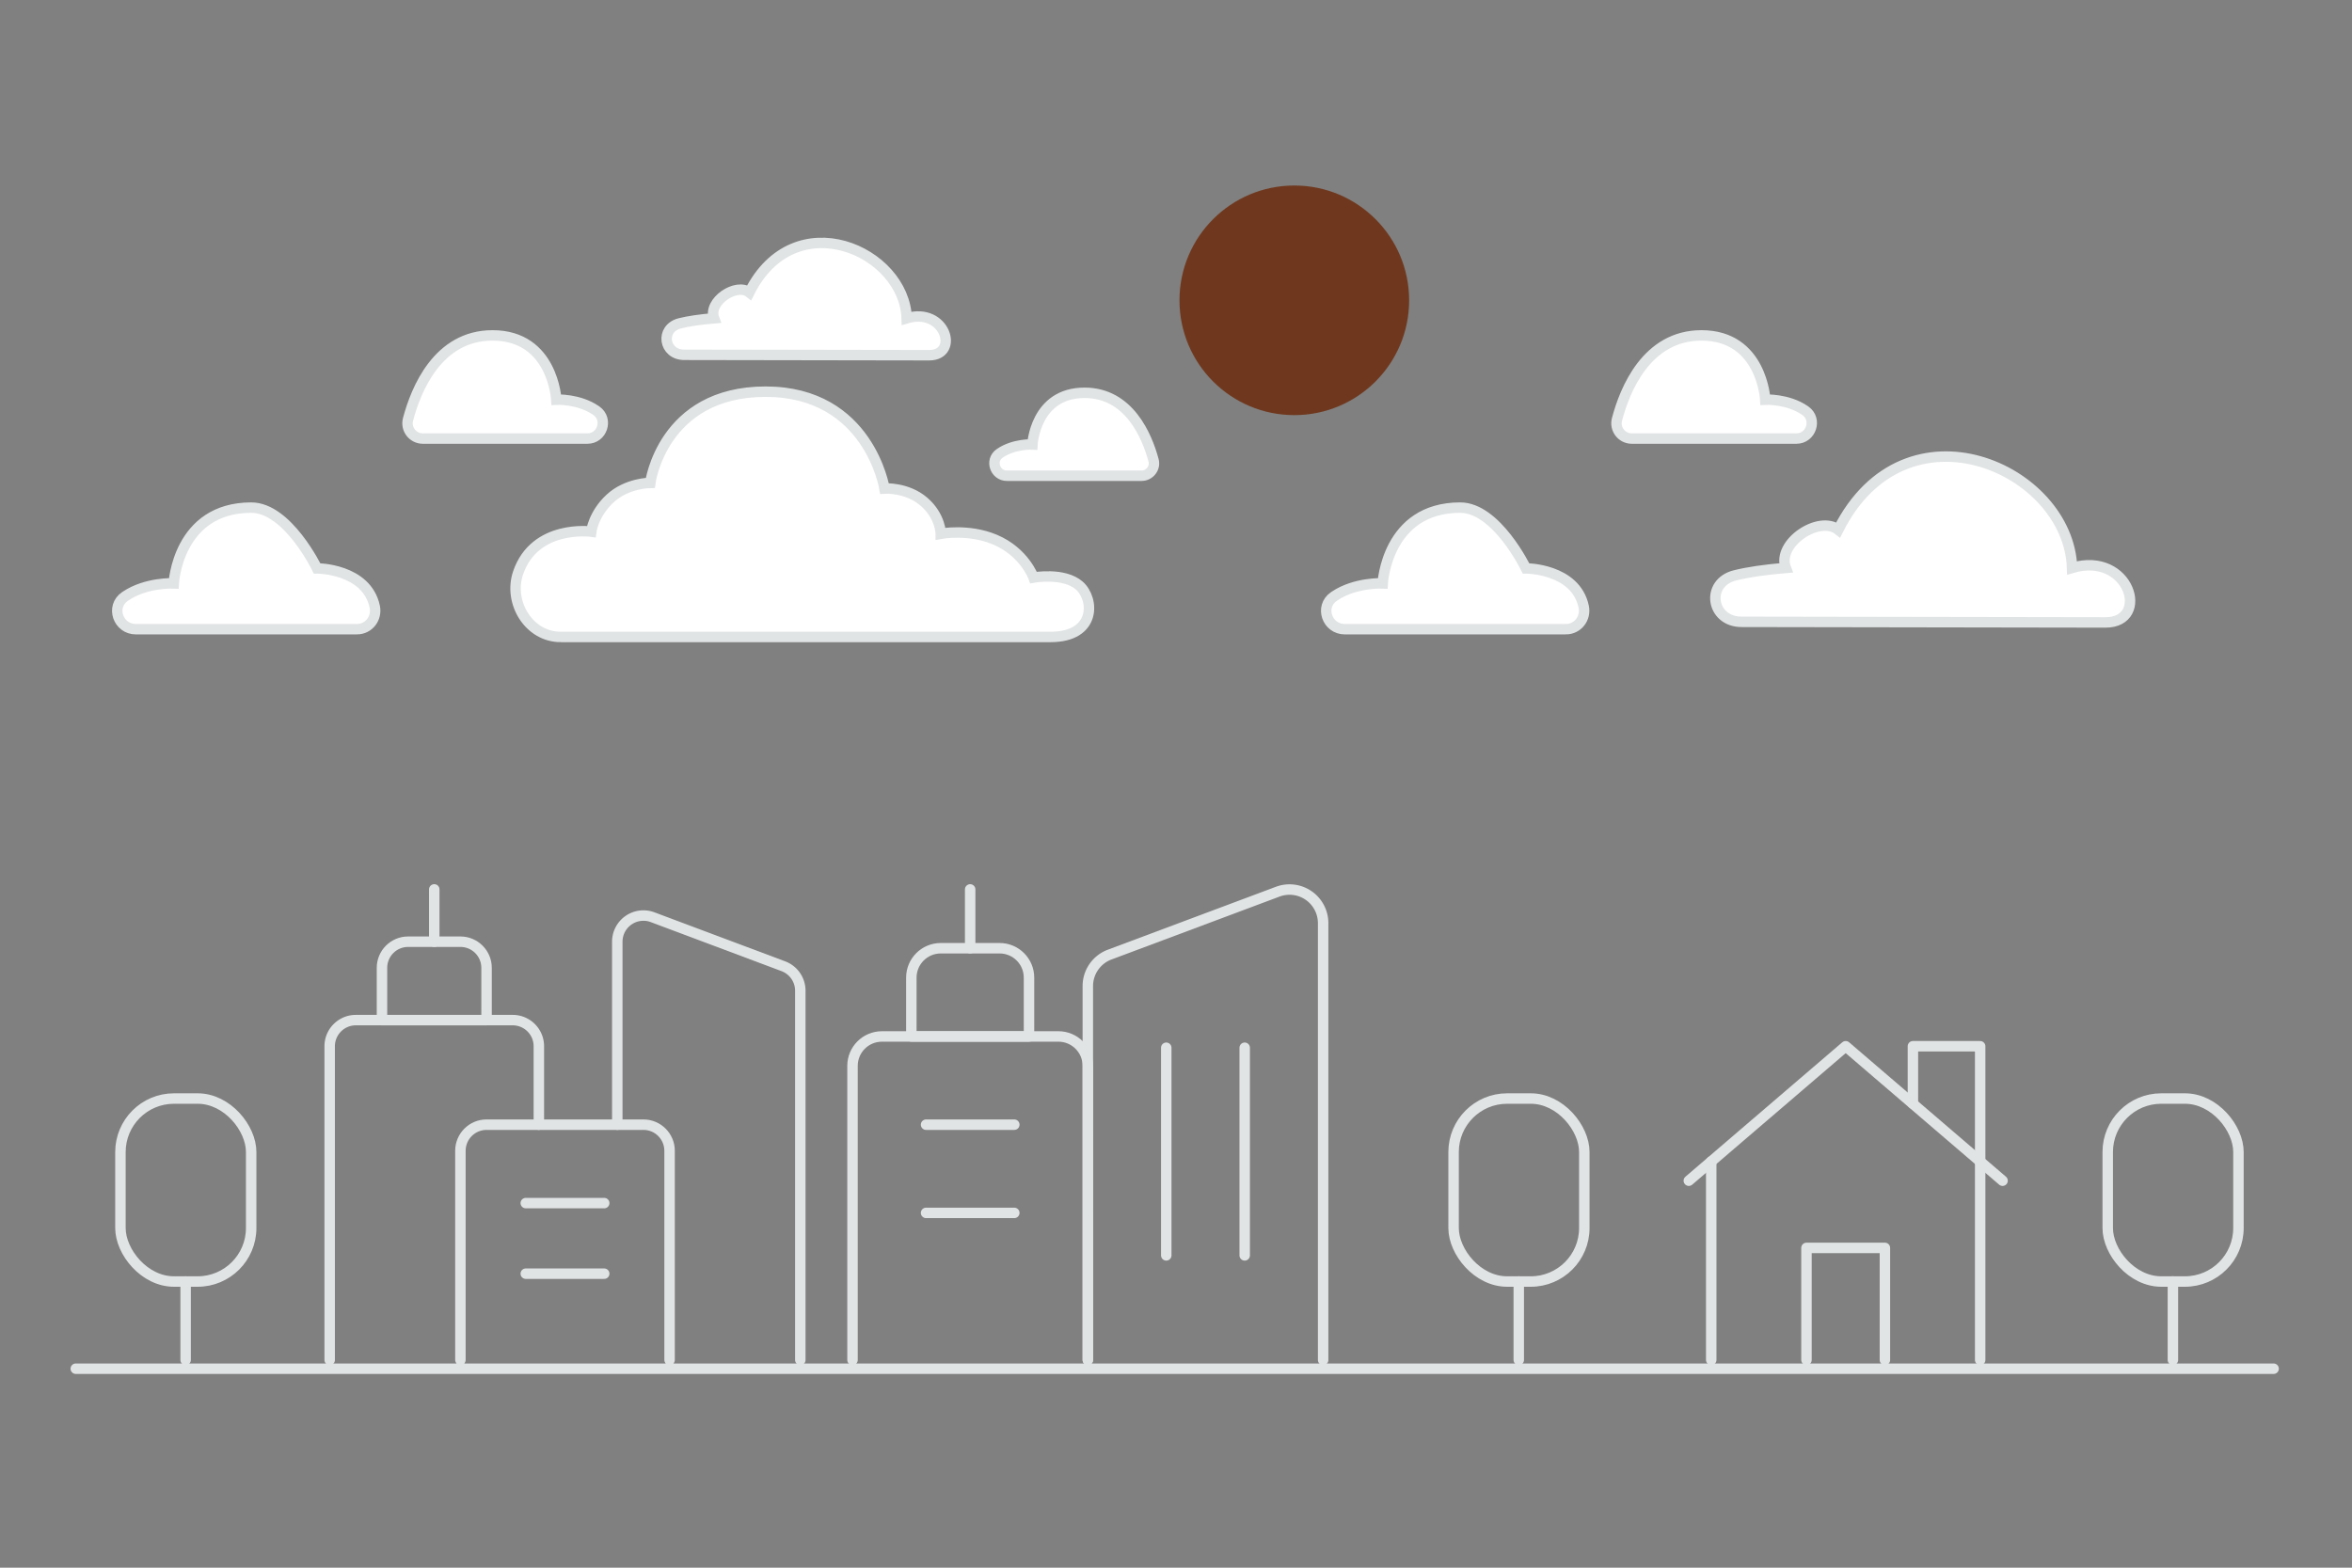<svg width="900" height="600" viewBox="0 0 900 600" fill="none" xmlns="http://www.w3.org/2000/svg"><rect x="0" y="0" width="900" height="600" fill="#808080" stroke="none"/><path fill="transparent" d="M0 0h900v600H0z"/><circle cx="495.273" cy="114.942" r="43.942" fill="#6f381e"/><path d="M506.303 520.49V353.279a12.864 12.864 0 0 0-17.378-12.005l-64.321 24.081a12.856 12.856 0 0 0-8.344 12.066V520.49" stroke="#E1E4E5" stroke-width="4" stroke-linecap="round" stroke-linejoin="round"/><path clip-rule="evenodd" d="M359.983 362.914h22.511c6.216 0 11.255 5.039 11.255 11.255v22.511h-45.021v-22.511c0-6.216 5.039-11.255 11.255-11.255v0z" stroke="#E1E4E5" stroke-width="4" stroke-linecap="round" stroke-linejoin="round"/><path d="M371.238 340.403v22.511M326.217 520.49V407.936c0-6.216 5.039-11.256 11.255-11.256h67.533c6.216 0 11.255 5.04 11.255 11.256V520.49m-61.9-56.278h33.767m-33.767 0h33.767m-33.767-33.765h33.767m58.147-29.445v79.468m30.015-79.468v79.468" stroke="#E1E4E5" stroke-width="4" stroke-linecap="round" stroke-linejoin="round"/><path clip-rule="evenodd" d="M156.168 360.414h20.01c5.525 0 10.005 4.479 10.005 10.005v20.009h-40.019v-20.009c0-5.526 4.479-10.005 10.004-10.005z" stroke="#E1E4E5" stroke-width="4" stroke-linecap="round" stroke-linejoin="round"/><path d="M166.173 340.403v20.009M126.154 520.49V400.433c0-5.526 4.48-10.005 10.005-10.005h60.029c5.525 0 10.005 4.479 10.005 10.005v30.014m30.014-.001v-70.034a10.006 10.006 0 0 1 13.517-9.365l50.023 18.759a10.007 10.007 0 0 1 6.494 9.375v141.308" stroke="#E1E4E5" stroke-width="4" stroke-linecap="round" stroke-linejoin="round"/><path d="M176.178 520.488V440.45c0-5.526 4.479-10.005 10.005-10.005h60.028c5.526 0 10.005 4.479 10.005 10.005v80.038m-55.026-33.013h30.014m-30.014-27.014h30.014M870 523.846H29m617.233-71.96 60.029-51.455 60.028 51.455" stroke="#E1E4E5" stroke-width="4" stroke-linecap="round" stroke-linejoin="round"/><path d="M757.716 520.489V400.431h-25.733v22.011m-40.729 98.047v-42.88h30.014v42.88m-66.461-75.956v75.956m-73.646-30.013v30.014m250.309-30.014v30.014M71.03 490.476v30.014" stroke="#E1E4E5" stroke-width="4" stroke-linecap="round" stroke-linejoin="round"/><rect x="556.219" y="420.442" width="50.024" height="70.034" rx="20.483" stroke="#E1E4E5" stroke-width="4" stroke-linecap="round" stroke-linejoin="round"/><rect x="806.528" y="420.442" width="50.024" height="70.034" rx="20.483" stroke="#E1E4E5" stroke-width="4" stroke-linecap="round" stroke-linejoin="round"/><rect x="46.088" y="420.442" width="50.024" height="70.034" rx="20.483" stroke="#E1E4E5" stroke-width="4" stroke-linecap="round" stroke-linejoin="round"/><path fill-rule="evenodd" clip-rule="evenodd" d="M355.547 135.95c11.707 0 6.23-18.564-8.602-14.13-.822-25.778-42.838-44.638-60.212-9.871-4.912-3.887-15.942 3.455-13.5 9.871-5.456.465-9.749 1.096-13.089 1.932-7.711 1.93-6.185 12.111 1.764 12.04l93.639.158zm450.114 102.273c17.396 0 9.256-27.416-12.782-20.867-1.22-38.068-63.652-65.922-89.467-14.577-7.299-5.74-23.689 5.102-20.059 14.577-8.108.686-14.486 1.619-19.448 2.853-11.459 2.851-9.191 17.886 2.62 17.781l139.136.233zm-643.878-70.379h63.01c5.634 0 8.061-7.349 3.451-10.609-.064-.047-.13-.093-.195-.139-6.564-4.545-15.179-4.132-15.179-4.132s-1.229-24.595-24.406-24.595c-20.955 0-29.311 20.723-32.325 32.14-.979 3.709 1.835 7.335 5.644 7.335zm462.611 0h63.01c5.634 0 8.061-7.349 3.451-10.609-.064-.047-.13-.093-.195-.139-6.564-4.545-15.178-4.132-15.178-4.132s-1.23-24.595-24.407-24.595c-20.954 0-29.31 20.723-32.325 32.14-.979 3.709 1.835 7.335 5.644 7.335zm-187.598 14.231h-51.464c-4.602 0-6.584-5.908-2.819-8.529.053-.037.106-.075.16-.111 5.361-3.654 12.397-3.322 12.397-3.322s1.004-19.773 19.934-19.773c17.115 0 23.94 16.66 26.402 25.838.799 2.982-1.499 5.897-4.61 5.897zm-300.265 58.732H52.003c-6.843 0-9.795-8.662-4.192-12.506l.237-.162c7.975-5.358 18.44-4.872 18.44-4.872s1.496-28.986 29.656-28.986c13.922 0 25.173 23.263 25.173 23.263s18.939 0 22.073 14.616c.948 4.428-2.229 8.647-6.859 8.647zm462.611 0h-84.528c-6.843 0-9.795-8.662-4.193-12.506l.238-.162c7.975-5.358 18.441-4.872 18.441-4.872s1.495-28.986 29.654-28.986c13.922 0 25.174 23.263 25.174 23.263s18.939 0 22.073 14.616c.947 4.428-2.229 8.647-6.859 8.647zm-384.553 2.968h187.398c17.591 0 16.784-14.56 11.038-19.633-5.889-5.199-17.526-3.091-17.526-3.091s-3.464-9.793-14.867-14.56c-10.087-4.218-20.654-2.211-20.654-2.211s0-6.721-6.458-12.287c-6.459-5.567-15.07-5.026-15.07-5.026s-5.92-37.061-45.477-37.061c-39.558 0-44.133 34.896-44.133 34.896s-8.88 0-15.339 5.952c-6.458 5.952-7.266 12.714-7.266 12.714s-21.599-2.925-27.987 15.804c-3.806 11.163 4.015 24.503 16.341 24.503z" fill="#fff" stroke="#E1E4E5" stroke-width="4"/></svg>